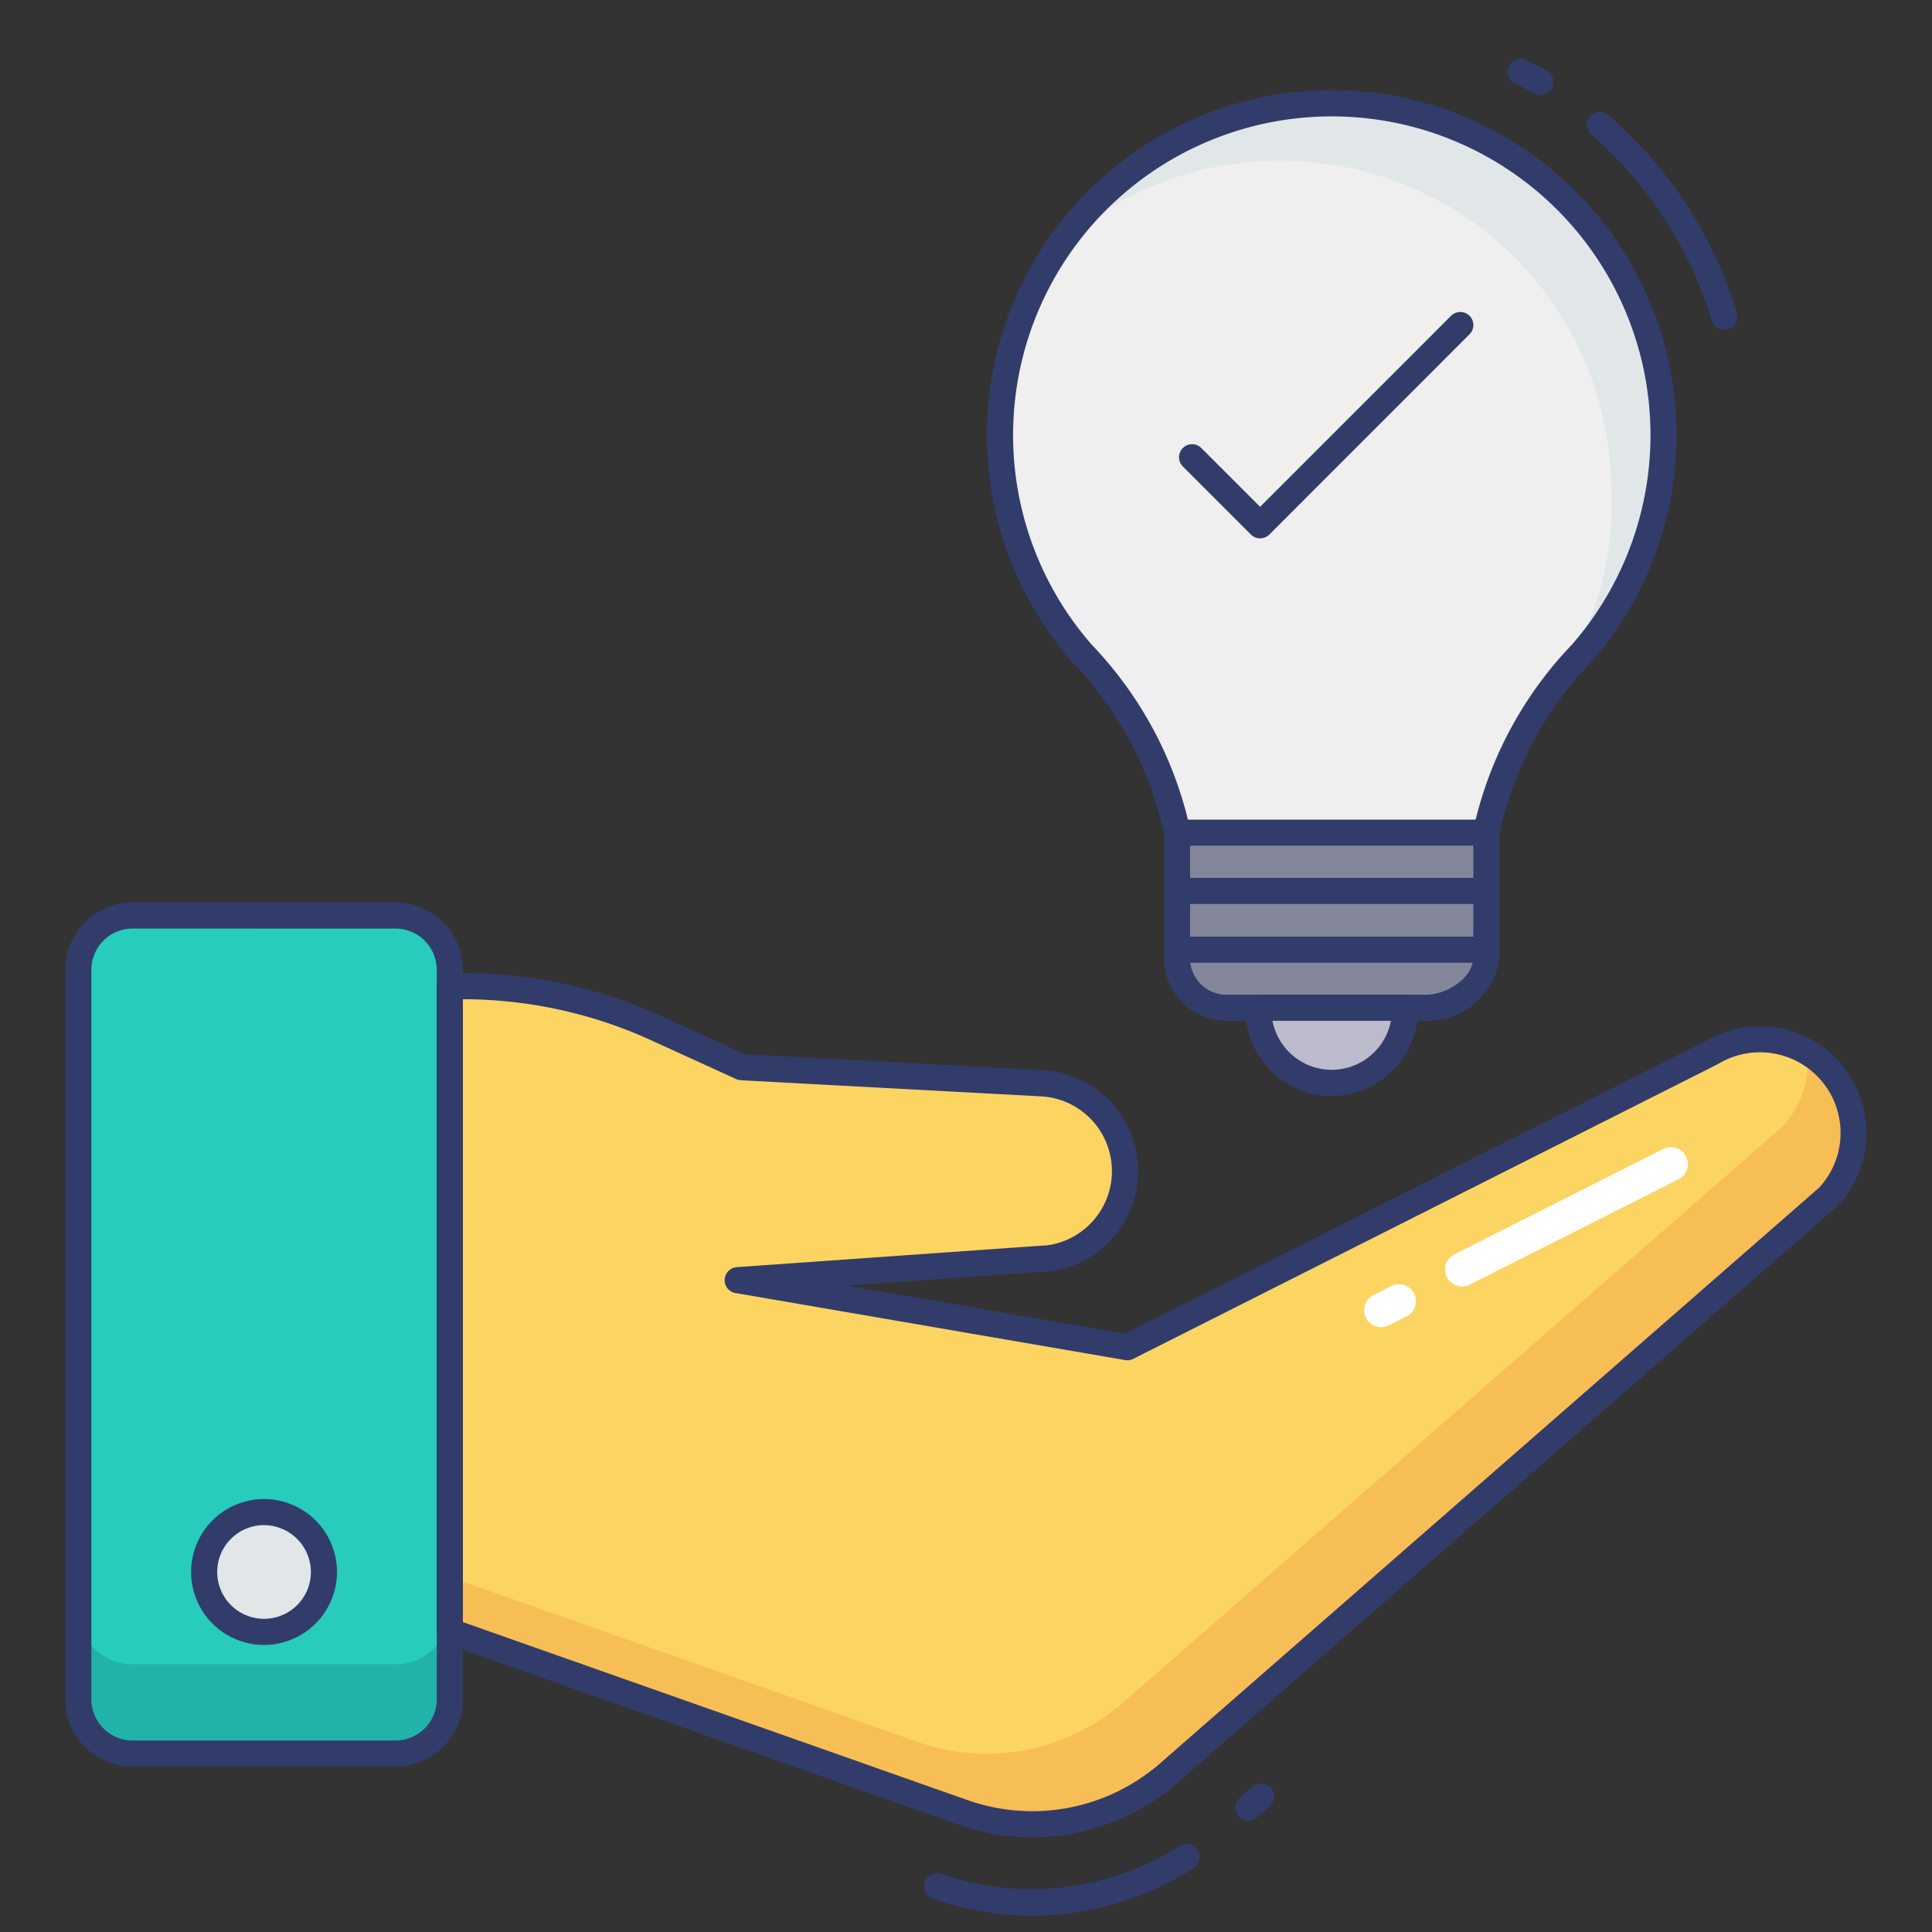 <svg height="512" viewBox="0 0 74 74" width="512" xmlns="http://www.w3.org/2000/svg"><rect x="0" y="0" width="74" height="74" fill="#333333" stroke="none"/><g id="color_line" data-name="color line"><path d="m17.224 62.482 19.676 6.938a7.95 7.95 0 0 0 7.874-1.51l25.226-22.042a3.587 3.587 0 0 0 -4.458-5.54l-22.361 11.272-14.927-2.567 11.931-.842a3.369 3.369 0 0 0 -.258-6.7l-11.519-.618-3.221-1.473a17.73 17.73 0 0 0 -7.963-1.623z" fill="#fcd462"/><path d="m70 45.867-25.23 22.04a7.923 7.923 0 0 1 -7.87 1.51l-19.68-6.93v-2.087l17.93 6.32a7.947 7.947 0 0 0 7.87-1.51l25.23-22.04a3.552 3.552 0 0 0 .97-2.87 3.275 3.275 0 0 1 .78.62 3.569 3.569 0 0 1 0 4.947z" fill="#f7be56"/><rect fill="#27ccbc" height="32.1" rx="2.079" width="14.228" x="3" y="35.066"/><path d="m17.23 61.675v3.12a2.078 2.078 0 0 1 -2.08 2.08h-10.07a2.078 2.078 0 0 1 -2.08-2.08v-3.12a2.076 2.076 0 0 0 2.08 2.07h10.07a2.076 2.076 0 0 0 2.08-2.07z" fill="#21b3a9"/><circle cx="10.114" cy="60.211" fill="#e1e6e9" r="2.294"/><path d="m10.114 63.005a2.794 2.794 0 1 1 2.794-2.794 2.8 2.8 0 0 1 -2.794 2.794zm0-4.589a1.794 1.794 0 1 0 1.794 1.794 1.8 1.8 0 0 0 -1.794-1.793z" fill="#323c6b"/><path d="m56.932 31.893v4.774a2.268 2.268 0 0 1 -2.313 1.933h-7.619a1.9 1.9 0 0 1 -1.916-1.933v-4.774" fill="#84879c"/><path d="m54.619 39.1h-7.619a2.4 2.4 0 0 1 -2.416-2.433v-4.774a.5.5 0 0 1 1 0v4.774a1.393 1.393 0 0 0 1.416 1.433h7.618c.816 0 1.813-.661 1.813-1.433v-4.774a.5.5 0 0 1 1 0v4.774a2.759 2.759 0 0 1 -2.812 2.433z" fill="#323c6b"/><path d="m45.085 31.893h11.847a14.155 14.155 0 0 1 3.642-6.867 12.707 12.707 0 1 0 -19.132 0 14.162 14.162 0 0 1 3.643 6.867z" fill="#eeefee"/><path d="m50.21 6.207a12.626 12.626 0 0 1 11.5 12.32 12.447 12.447 0 0 1 -2.792 8.64 20.787 20.787 0 0 1 1.652-2.14 12.706 12.706 0 1 0 -19.91-15.74 12.668 12.668 0 0 1 9.55-3.08z" fill="#e1e6e9"/><path d="m48.2 38.6v.069a2.808 2.808 0 1 0 5.617 0v-.069z" fill="#bbbbcd"/><g fill="#323c6b"><path d="m51.008 41.979a3.312 3.312 0 0 1 -3.308-3.308.563.563 0 0 1 .5-.569h5.617a.5.5 0 0 1 .5.5 3.328 3.328 0 0 1 -3.309 3.377zm-2.268-2.879a2.309 2.309 0 0 0 4.536 0z"/><path d="m48.266 20.62a.5.5 0 0 1 -.354-.146l-2.612-2.613a.5.5 0 0 1 .707-.707l2.258 2.258 7.321-7.322a.5.5 0 0 1 .707.707l-7.673 7.676a.5.5 0 0 1 -.354.147z"/><path d="m47.82 69.729a.5.5 0 0 1 -.329-.876l.493-.43a.5.5 0 0 1 .657.753l-.493.43a.5.5 0 0 1 -.328.123z"/><path d="m39.539 73.373a11.437 11.437 0 0 1 -3.809-.652.5.5 0 0 1 .333-.943 10.524 10.524 0 0 0 9.1-1.062.5.5 0 1 1 .539.842 11.422 11.422 0 0 1 -6.163 1.815z"/><path d="m59 3.639a.5.5 0 0 1 -.254-.07c-.151-.089-.309-.167-.466-.247l-.26-.131a.5.5 0 0 1 .462-.887l.244.124c.179.089.358.179.53.281a.5.5 0 0 1 -.255.93z"/><path d="m66.039 12.625a.5.5 0 0 1 -.479-.356 15.2 15.2 0 0 0 -4.6-7.1.5.5 0 1 1 .655-.755 16.191 16.191 0 0 1 4.905 7.567.5.5 0 0 1 -.335.623.509.509 0 0 1 -.146.021z"/><path d="m56.932 34.625h-11.848a.5.5 0 0 1 0-1h11.848a.5.5 0 0 1 0 1z"/><path d="m56.932 36.875h-11.848a.5.5 0 0 1 0-1h11.848a.5.5 0 0 1 0 1z"/><path d="m56.932 32.393h-11.848a.5.5 0 0 1 -.492-.411 13.538 13.538 0 0 0 -3.526-6.627 13.207 13.207 0 1 1 19.884 0 13.538 13.538 0 0 0 -3.526 6.627.5.5 0 0 1 -.492.411zm-11.437-1h11.026a14.76 14.76 0 0 1 3.679-6.693 12.207 12.207 0 1 0 -18.379 0 14.758 14.758 0 0 1 3.679 6.693z"/><path d="m39.534 70.372a8.435 8.435 0 0 1 -2.805-.479l-19.671-6.939a.5.5 0 0 1 -.333-.472v-24.7a.5.5 0 0 1 .481-.5 18.238 18.238 0 0 1 8.188 1.667l3.136 1.43 11.425.613a3.869 3.869 0 0 1 .3 7.695l-7.843.554 10.688 1.841 22.218-11.2a4.086 4.086 0 0 1 5.046 6.33l-25.264 22.075a8.462 8.462 0 0 1 -5.566 2.085zm-21.81-8.244 19.337 6.821a7.454 7.454 0 0 0 7.379-1.415l25.235-22.042a3.088 3.088 0 0 0 -3.87-4.737l-22.4 11.293a.49.49 0 0 1 -.31.046l-14.926-2.568a.5.5 0 0 1 .05-.991l11.931-.841a2.869 2.869 0 0 0 -.251-5.7l-11.517-.618a.5.5 0 0 1 -.181-.044l-3.221-1.469a17.353 17.353 0 0 0 -7.255-1.59z"/></g><path d="m52.9 50.833a.65.65 0 0 1 -.293-1.23l.683-.344a.65.65 0 0 1 .585 1.161l-.683.344a.646.646 0 0 1 -.292.069z" fill="#fff"/><path d="m56 49.273a.65.65 0 0 1 -.293-1.23l8-4.035a.65.65 0 0 1 .585 1.161l-8 4.035a.645.645 0 0 1 -.292.069z" fill="#fff"/><path d="m15.149 67.666h-10.07a2.582 2.582 0 0 1 -2.579-2.579v-27.941a2.582 2.582 0 0 1 2.579-2.579h10.07a2.582 2.582 0 0 1 2.58 2.579v27.941a2.582 2.582 0 0 1 -2.58 2.579zm-10.07-32.1a1.581 1.581 0 0 0 -1.579 1.58v27.941a1.581 1.581 0 0 0 1.579 1.579h10.07a1.581 1.581 0 0 0 1.58-1.579v-27.941a1.581 1.581 0 0 0 -1.58-1.579z" fill="#323c6b"/></g></svg>